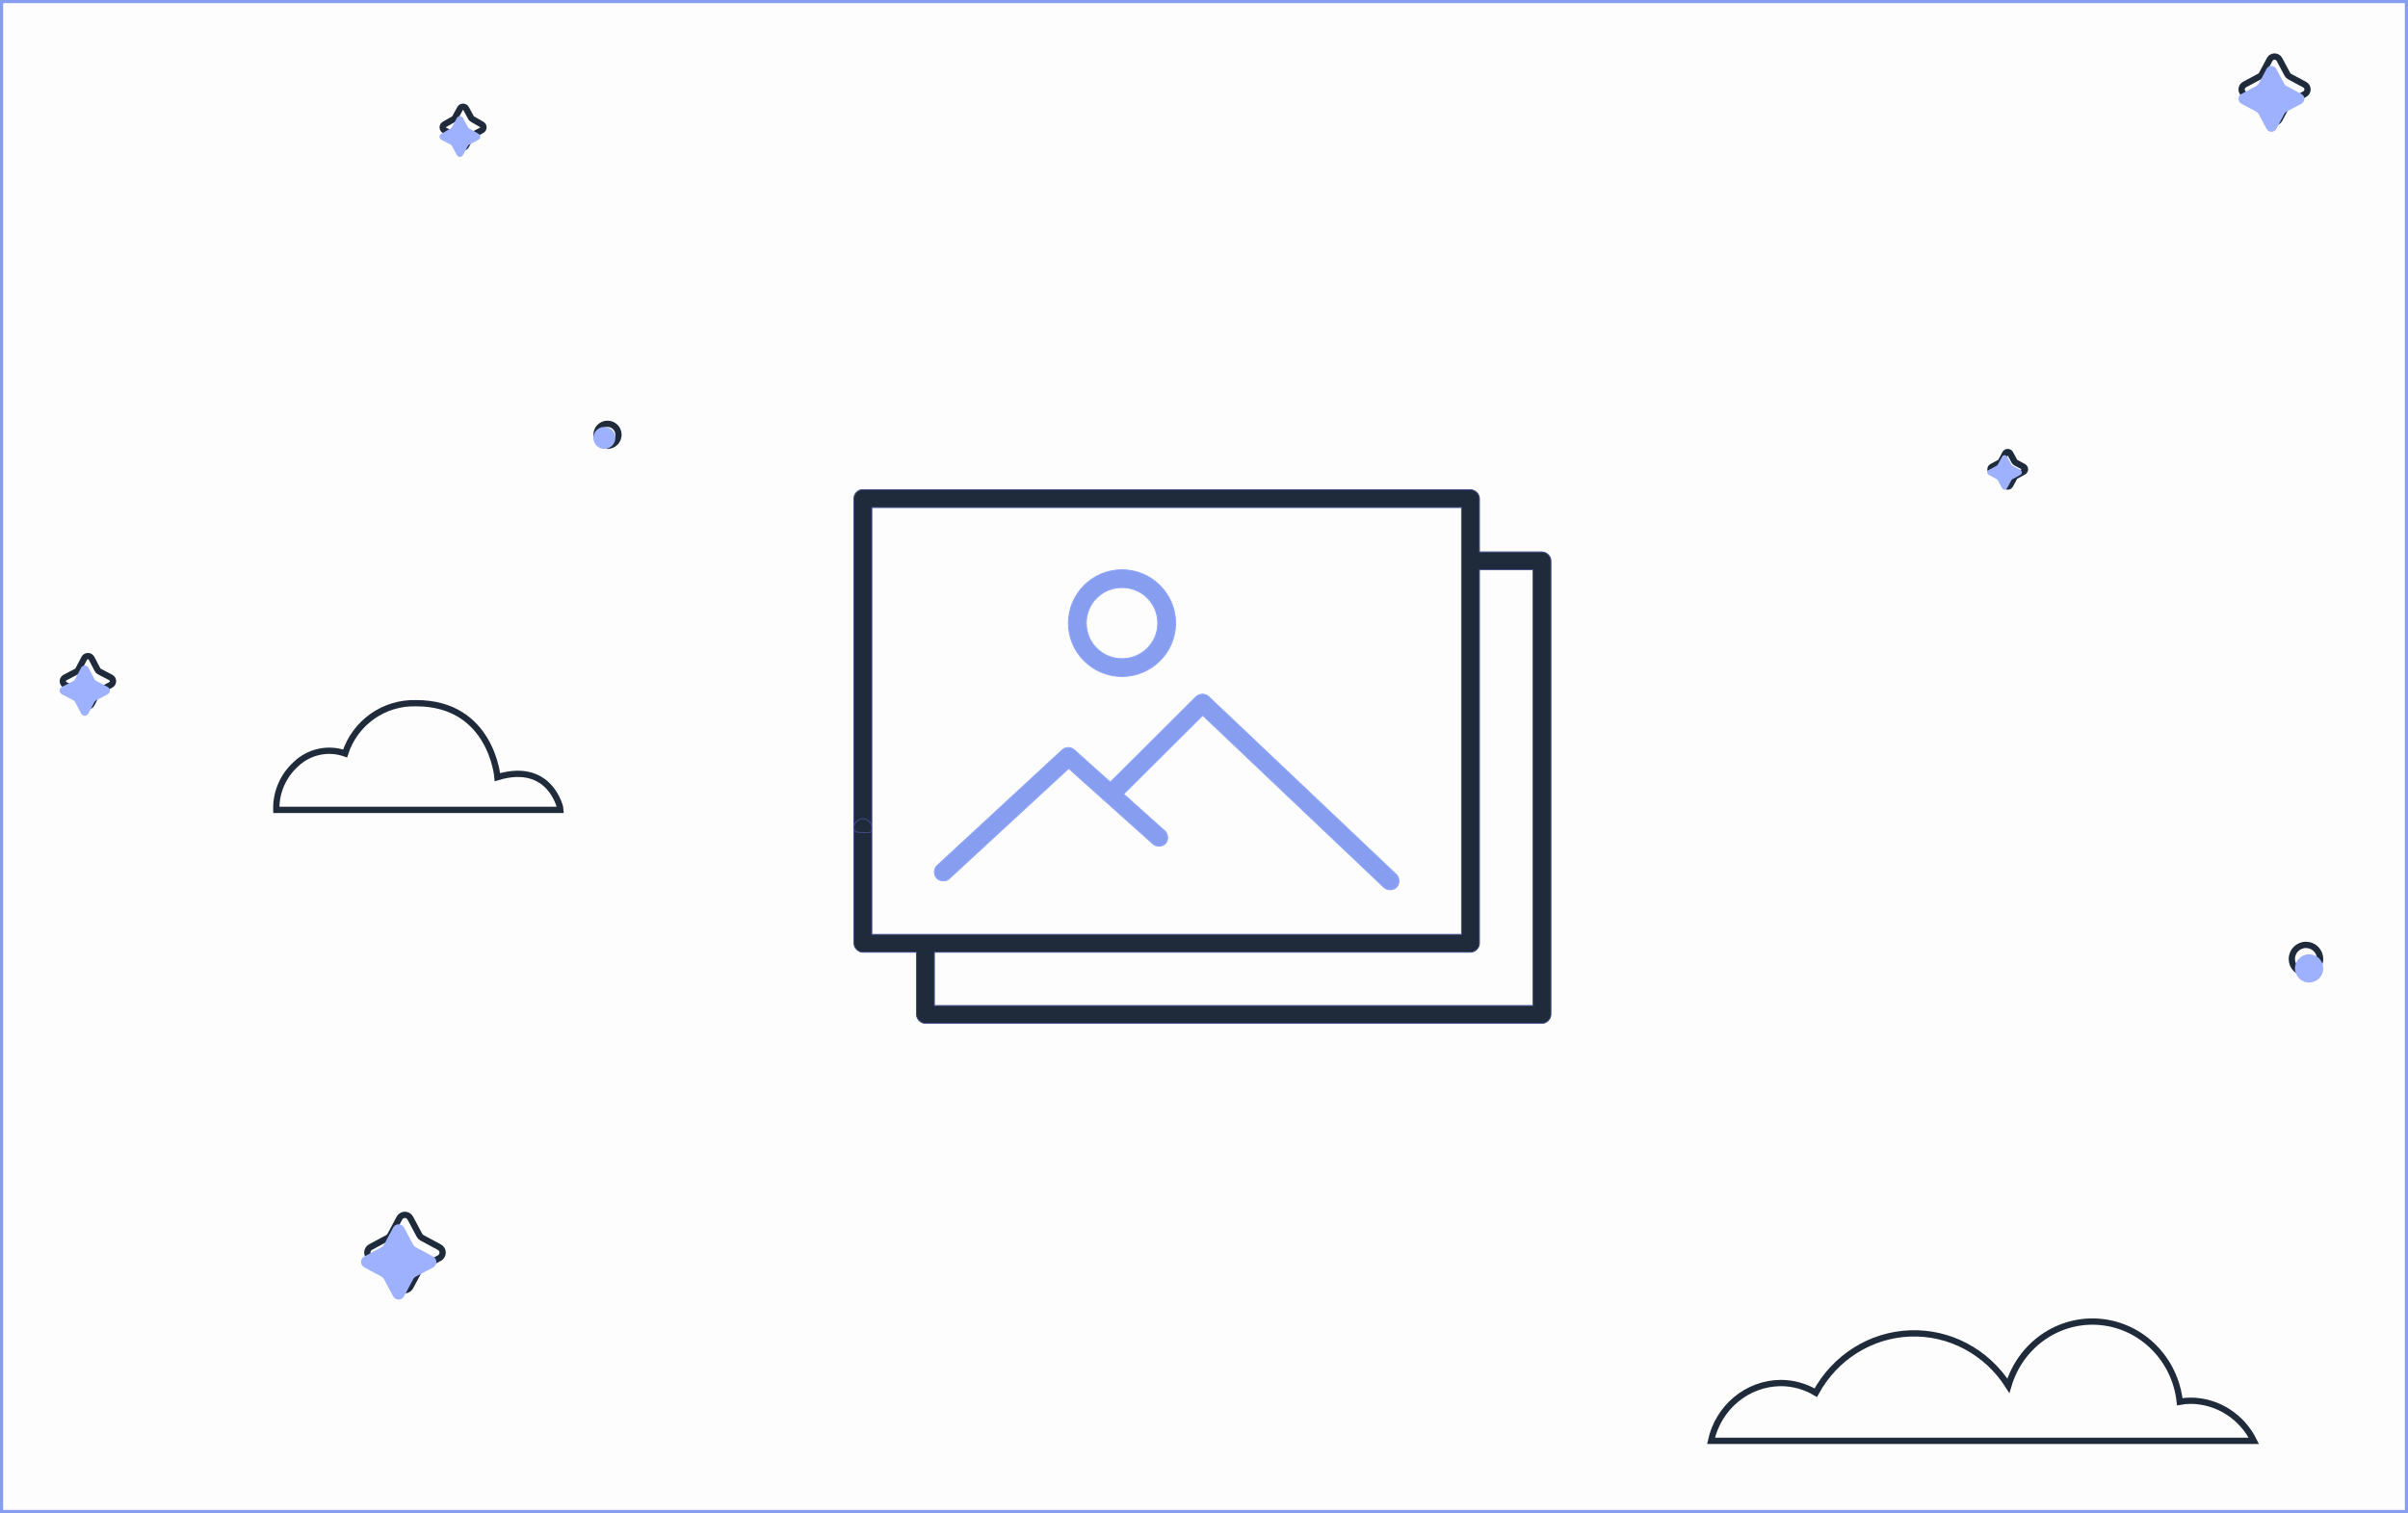 <?xml version="1.0" encoding="UTF-8"?>
<svg width="767px" height="482px" viewBox="0 0 767 482" version="1.1" xmlns="http://www.w3.org/2000/svg" xmlns:xlink="http://www.w3.org/1999/xlink">
    <rect x="0" y="0" width="767" height="482" fill="#808080" stroke="none"/>
    <g id="light/empty_still_photo" stroke="none" stroke-width="1" fill="none" fill-rule="evenodd">
        <g id="Group-13">
            <rect id="Rectangle" stroke="#879DEF" fill="#FDFDFD" x="0.5" y="0.5" width="766" height="481"></rect>
            <g id="Group" transform="translate(20.443, 18)" fill-rule="nonzero" stroke="#1F2A3B" stroke-width="2">
                <circle id="Oval" cx="714.057" cy="287.5" r="4.5"></circle>
                <path d="M176.557,120.5 C176.557,122.433 174.99,124 173.057,124 C171.124,124 169.557,122.433 169.557,120.5 C169.557,118.567 171.124,117 173.057,117 C174.99,117 176.557,118.567 176.557,120.5 L176.557,120.5 Z" id="Path"></path>
                <path d="M130.029,19.932 C129.84,19.83 129.685,19.677 129.582,19.49 L128.001,16.549 C127.81,16.21 127.449,16 127.056,16 C126.664,16 126.303,16.21 126.112,16.549 L124.514,19.49 C124.423,19.679 124.272,19.834 124.084,19.932 L121.112,21.632 C120.77,21.821 120.557,22.179 120.557,22.567 C120.557,22.955 120.77,23.313 121.112,23.502 L124.084,25.066 C124.272,25.164 124.423,25.319 124.514,25.508 L126.112,28.432 C126.295,28.781 126.659,29 127.056,29 C127.454,29 127.818,28.781 128.001,28.432 L129.582,25.508 C129.685,25.321 129.84,25.168 130.029,25.066 L132.984,23.502 C133.336,23.321 133.557,22.96 133.557,22.567 C133.557,22.174 133.336,21.814 132.984,21.632 L130.029,19.932 Z" id="Path"></path>
                <path d="M119.451,379.268 L113.985,376.33 C113.642,376.143 113.36,375.861 113.174,375.517 L110.245,370.033 C109.903,369.397 109.24,369 108.519,369 C107.798,369 107.135,369.397 106.793,370.033 L103.864,375.517 C103.678,375.861 103.396,376.143 103.053,376.33 L97.587,379.268 C96.953,379.612 96.557,380.277 96.557,381 C96.557,381.723 96.953,382.388 97.587,382.732 L103.053,385.67 C103.396,385.857 103.678,386.139 103.864,386.483 L106.793,391.967 C107.135,392.603 107.798,393 108.519,393 C109.24,393 109.903,392.603 110.245,391.967 L113.174,386.483 C113.36,386.139 113.642,385.857 113.985,385.67 L119.451,382.81 C120.128,382.482 120.557,381.794 120.557,381.039 C120.557,380.285 120.128,379.597 119.451,379.268 L119.451,379.268 Z" id="Path"></path>
                <path d="M14.869,197.839 L11.199,195.918 C10.966,195.796 10.772,195.609 10.642,195.38 L8.721,191.71 C8.497,191.274 8.049,191 7.559,191 C7.069,191 6.62,191.274 6.396,191.71 L4.475,195.38 C4.358,195.612 4.17,195.801 3.937,195.918 L0.267,197.839 C-0.169,198.063 -0.443,198.511 -0.443,199.001 C-0.443,199.491 -0.169,199.94 0.267,200.164 L3.937,202.085 C4.161,202.213 4.347,202.399 4.475,202.623 L6.396,206.312 C6.629,206.736 7.075,207 7.559,207 C8.043,207 8.488,206.736 8.721,206.312 L10.642,202.623 C10.783,202.402 10.974,202.218 11.199,202.085 L14.869,200.164 C15.294,199.931 15.557,199.485 15.557,199.001 C15.557,198.517 15.294,198.072 14.869,197.839 L14.869,197.839 Z" id="Path"></path>
                <path d="M624.093,130.701 L621.58,129.344 C621.416,129.272 621.285,129.141 621.213,128.977 L619.856,126.465 C619.693,126.178 619.388,126 619.058,126 C618.728,126 618.423,126.178 618.26,126.465 L616.922,128.977 C616.839,129.134 616.711,129.262 616.555,129.344 L614.042,130.701 C613.744,130.856 613.557,131.163 613.557,131.499 C613.557,131.835 613.744,132.142 614.042,132.297 L616.555,133.636 C616.703,133.729 616.828,133.854 616.922,134.002 L618.26,136.515 C618.415,136.813 618.723,137 619.058,137 C619.394,137 619.702,136.813 619.856,136.515 L621.213,134.002 C621.296,133.846 621.424,133.718 621.58,133.636 L624.093,132.297 C624.38,132.134 624.557,131.829 624.557,131.499 C624.557,131.169 624.38,130.864 624.093,130.701 Z" id="Path"></path>
                <path d="M713.626,8.956 L708.832,6.383 C708.533,6.239 708.292,5.997 708.147,5.697 L705.579,0.895 C705.27,0.342 704.688,0 704.055,0 C703.423,0 702.84,0.342 702.532,0.895 L699.963,5.697 C699.806,5.999 699.553,6.241 699.244,6.383 L694.451,8.956 C693.899,9.266 693.557,9.85 693.557,10.483 C693.557,11.116 693.899,11.7 694.451,12.009 L699.244,14.582 C699.548,14.749 699.797,14.999 699.963,15.303 L702.532,20.105 C702.84,20.658 703.423,21 704.055,21 C704.688,21 705.27,20.658 705.579,20.105 L708.147,15.303 C708.301,15.001 708.539,14.751 708.832,14.582 L713.626,12.009 C714.198,11.716 714.557,11.126 714.557,10.483 C714.557,9.839 714.198,9.25 713.626,8.956 Z" id="Path"></path>
            </g>
            <path d="M567.173,440.577 C571.104,440.573 574.965,441.639 578.365,443.665 C584.47,432.396 595.873,425.23 608.424,424.774 C620.975,424.319 632.842,430.641 639.708,441.439 C643.543,428.375 655.797,419.883 669.03,421.119 C682.263,422.355 692.824,432.978 694.301,446.538 C695.455,446.325 696.626,446.217 697.798,446.215 C706.303,446.279 714.061,451.211 717.908,459 L545,459 C547.324,448.314 556.511,440.681 567.173,440.577 L567.173,440.577 Z" id="Path" stroke="#1F2A3B" stroke-width="2" fill-rule="nonzero"></path>
            <path d="M94.233,243.46 C98.396,239.44 104.468,238.11 109.928,240.023 C113.068,230.233 122.299,223.704 132.567,224.01 C156.526,224.01 158.45,247.577 158.45,247.577 C175.278,242.478 178.56,257.396 178.56,258 L88.007,258 C87.856,252.475 90.131,247.161 94.233,243.46 L94.233,243.46 Z" id="Path" stroke="#1F2A3B" stroke-width="2" fill-rule="nonzero"></path>
        </g>
        <g id="Group" transform="translate(19, 21)" fill="#9EB1FF" fill-rule="nonzero">
            <circle id="Oval" cx="716.5" cy="287.5" r="4.5"></circle>
            <path d="M177,118.5 C177,120.433 175.433,122 173.5,122 C171.567,122 170,120.433 170,118.5 C170,116.567 171.567,115 173.5,115 C175.433,115 177,116.567 177,118.5 L177,118.5 Z" id="Path"></path>
            <path d="M130.471,19.932 C130.283,19.83 130.127,19.677 130.025,19.49 L128.444,16.549 C128.253,16.21 127.891,16 127.499,16 C127.107,16 126.745,16.21 126.554,16.549 L124.956,19.49 C124.865,19.679 124.715,19.834 124.527,19.932 L121.555,21.632 C121.212,21.821 121,22.179 121,22.567 C121,22.955 121.212,23.313 121.555,23.502 L124.527,25.066 C124.715,25.164 124.865,25.319 124.956,25.508 L126.554,28.432 C126.738,28.781 127.102,29 127.499,29 C127.896,29 128.261,28.781 128.444,28.432 L130.025,25.508 C130.127,25.321 130.283,25.168 130.471,25.066 L133.426,23.502 C133.779,23.321 134,22.96 134,22.567 C134,22.174 133.779,21.814 133.426,21.632 L130.471,19.932 Z" id="Path"></path>
            <path d="M118.894,379.268 L113.428,376.33 C113.085,376.143 112.803,375.861 112.617,375.517 L109.688,370.033 C109.345,369.397 108.683,369 107.962,369 C107.241,369 106.578,369.397 106.236,370.033 L103.306,375.517 C103.121,375.861 102.839,376.143 102.496,376.33 L97.03,379.268 C96.395,379.612 96,380.277 96,381 C96,381.723 96.395,382.388 97.03,382.732 L102.496,385.67 C102.839,385.857 103.121,386.139 103.306,386.483 L106.236,391.967 C106.578,392.603 107.241,393 107.962,393 C108.683,393 109.345,392.603 109.688,391.967 L112.617,386.483 C112.803,386.139 113.085,385.857 113.428,385.67 L118.894,382.81 C119.57,382.482 120,381.794 120,381.039 C120,380.285 119.57,379.597 118.894,379.268 L118.894,379.268 Z" id="Path"></path>
            <path d="M15.312,197.839 L11.642,195.918 C11.408,195.796 11.215,195.609 11.085,195.38 L9.164,191.71 C8.94,191.274 8.491,191 8.001,191 C7.511,191 7.063,191.274 6.839,191.71 L4.918,195.38 C4.801,195.612 4.612,195.801 4.38,195.918 L0.71,197.839 C0.274,198.063 0,198.511 0,199.001 C0,199.491 0.274,199.94 0.71,200.164 L4.38,202.085 C4.604,202.213 4.79,202.399 4.918,202.623 L6.839,206.312 C7.072,206.736 7.517,207 8.001,207 C8.485,207 8.931,206.736 9.164,206.312 L11.085,202.623 C11.225,202.402 11.416,202.218 11.642,202.085 L15.312,200.164 C15.736,199.931 16,199.485 16,199.001 C16,198.517 15.736,198.072 15.312,197.839 L15.312,197.839 Z" id="Path"></path>
            <path d="M624.535,128.701 L622.023,127.344 C621.859,127.272 621.728,127.141 621.656,126.977 L620.299,124.465 C620.136,124.178 619.831,124 619.501,124 C619.171,124 618.866,124.178 618.703,124.465 L617.364,126.977 C617.282,127.134 617.154,127.262 616.998,127.344 L614.485,128.701 C614.187,128.856 614,129.163 614,129.499 C614,129.835 614.187,130.142 614.485,130.297 L616.998,131.636 C617.146,131.729 617.271,131.854 617.364,132.002 L618.703,134.515 C618.858,134.813 619.165,135 619.501,135 C619.837,135 620.144,134.813 620.299,134.515 L621.656,132.002 C621.738,131.846 621.866,131.718 622.023,131.636 L624.535,130.297 C624.822,130.134 625,129.829 625,129.499 C625,129.169 624.822,128.864 624.535,128.701 Z" id="Path"></path>
            <path d="M714.069,8.956 L709.275,6.383 C708.976,6.239 708.734,5.997 708.59,5.697 L706.022,0.895 C705.713,0.342 705.13,0 704.498,0 C703.866,0 703.283,0.342 702.974,0.895 L700.406,5.697 C700.249,5.999 699.996,6.241 699.687,6.383 L694.893,8.956 C694.342,9.266 694,9.85 694,10.483 C694,11.116 694.342,11.7 694.893,12.009 L699.687,14.582 C699.99,14.749 700.24,14.999 700.406,15.303 L702.974,20.105 C703.283,20.658 703.866,21 704.498,21 C705.13,21 705.713,20.658 706.022,20.105 L708.59,15.303 C708.744,15.001 708.982,14.751 709.275,14.582 L714.069,12.009 C714.64,11.716 715,11.126 715,10.483 C715,9.839 714.64,9.25 714.069,8.956 Z" id="Path"></path>
        </g>
        <g id="Illustrations/Dark/48px/image" transform="translate(272, 156)" fill-rule="nonzero" stroke-width="0.3">
            <g id="Group">
                <path d="M2.314,0 C1.009,0.248 -0.022,1.511 0,2.833 L0,107.667 C-0.02,109.164 1.344,109.211 2.848,109.211 C4.351,109.211 5.715,109.62 5.694,108.123 L5.694,5.667 L193.539,5.667 L193.539,141.667 L5.694,141.667 L5.694,107.667 C5.715,106.17 4.351,104.793 2.848,104.793 C1.344,104.793 -0.02,106.17 0,107.667 L0,144.5 C0,145.983 1.357,147.333 2.848,147.333 L19.924,147.333 L19.924,167.167 C19.925,168.65 21.28,170 22.771,170 L219.154,170 C220.644,170 222,168.65 222,167.167 L222,22.667 C222,21.183 220.644,19.833 219.154,19.833 L199.231,19.833 L199.231,2.833 C199.231,1.35 197.875,0 196.385,0 C131.706,0 66.954,0 2.314,0 Z M199.231,25.5 L216.308,25.5 L216.308,164.333 L25.617,164.333 L25.617,147.333 L196.385,147.333 C197.875,147.333 199.231,145.983 199.231,144.5 L199.231,25.5 Z" id="Shape" stroke="#404B8A" fill="#1F2A3B"></path>
                <g id="Group-3" transform="translate(25.631, 25.5)" fill="#879DEF" stroke="#8DA4FA">
                    <path d="M59.754,0 C69.152,0 76.831,7.645 76.831,17 C76.831,26.355 69.152,34 59.754,34 C50.357,34 42.678,26.355 42.678,17 C42.678,7.645 50.357,0 59.754,0 Z M59.754,5.667 C53.433,5.667 48.37,10.707 48.37,17 C48.37,23.293 53.433,28.333 59.754,28.333 C66.076,28.333 71.139,23.293 71.139,17 C71.139,10.707 66.076,5.667 59.754,5.667 Z" id="Path-2"></path>
                    <path d="M85.014,39.667 C84.382,39.735 83.777,40.02 83.324,40.464 L56.019,67.646 L44.545,57.375 C43.929,56.817 43.058,56.551 42.233,56.667 C41.673,56.746 41.139,56.996 40.721,57.375 L0.875,94.208 C-0.23,95.226 -0.299,97.155 0.729,98.249 C1.757,99.342 3.696,99.4 4.788,98.37 L42.767,63.307 L69.271,87.036 C70.295,88.332 72.527,88.401 73.63,87.172 C74.734,85.943 74.415,83.743 73.007,82.875 L60.288,71.453 L85.459,46.396 L143.182,101.203 C144.274,102.234 146.213,102.176 147.241,101.082 C148.27,99.988 148.2,98.059 147.095,97.042 L87.326,40.375 C86.71,39.817 85.839,39.551 85.014,39.667 Z" id="Path"></path>
                </g>
            </g>
        </g>
    </g>
</svg>
